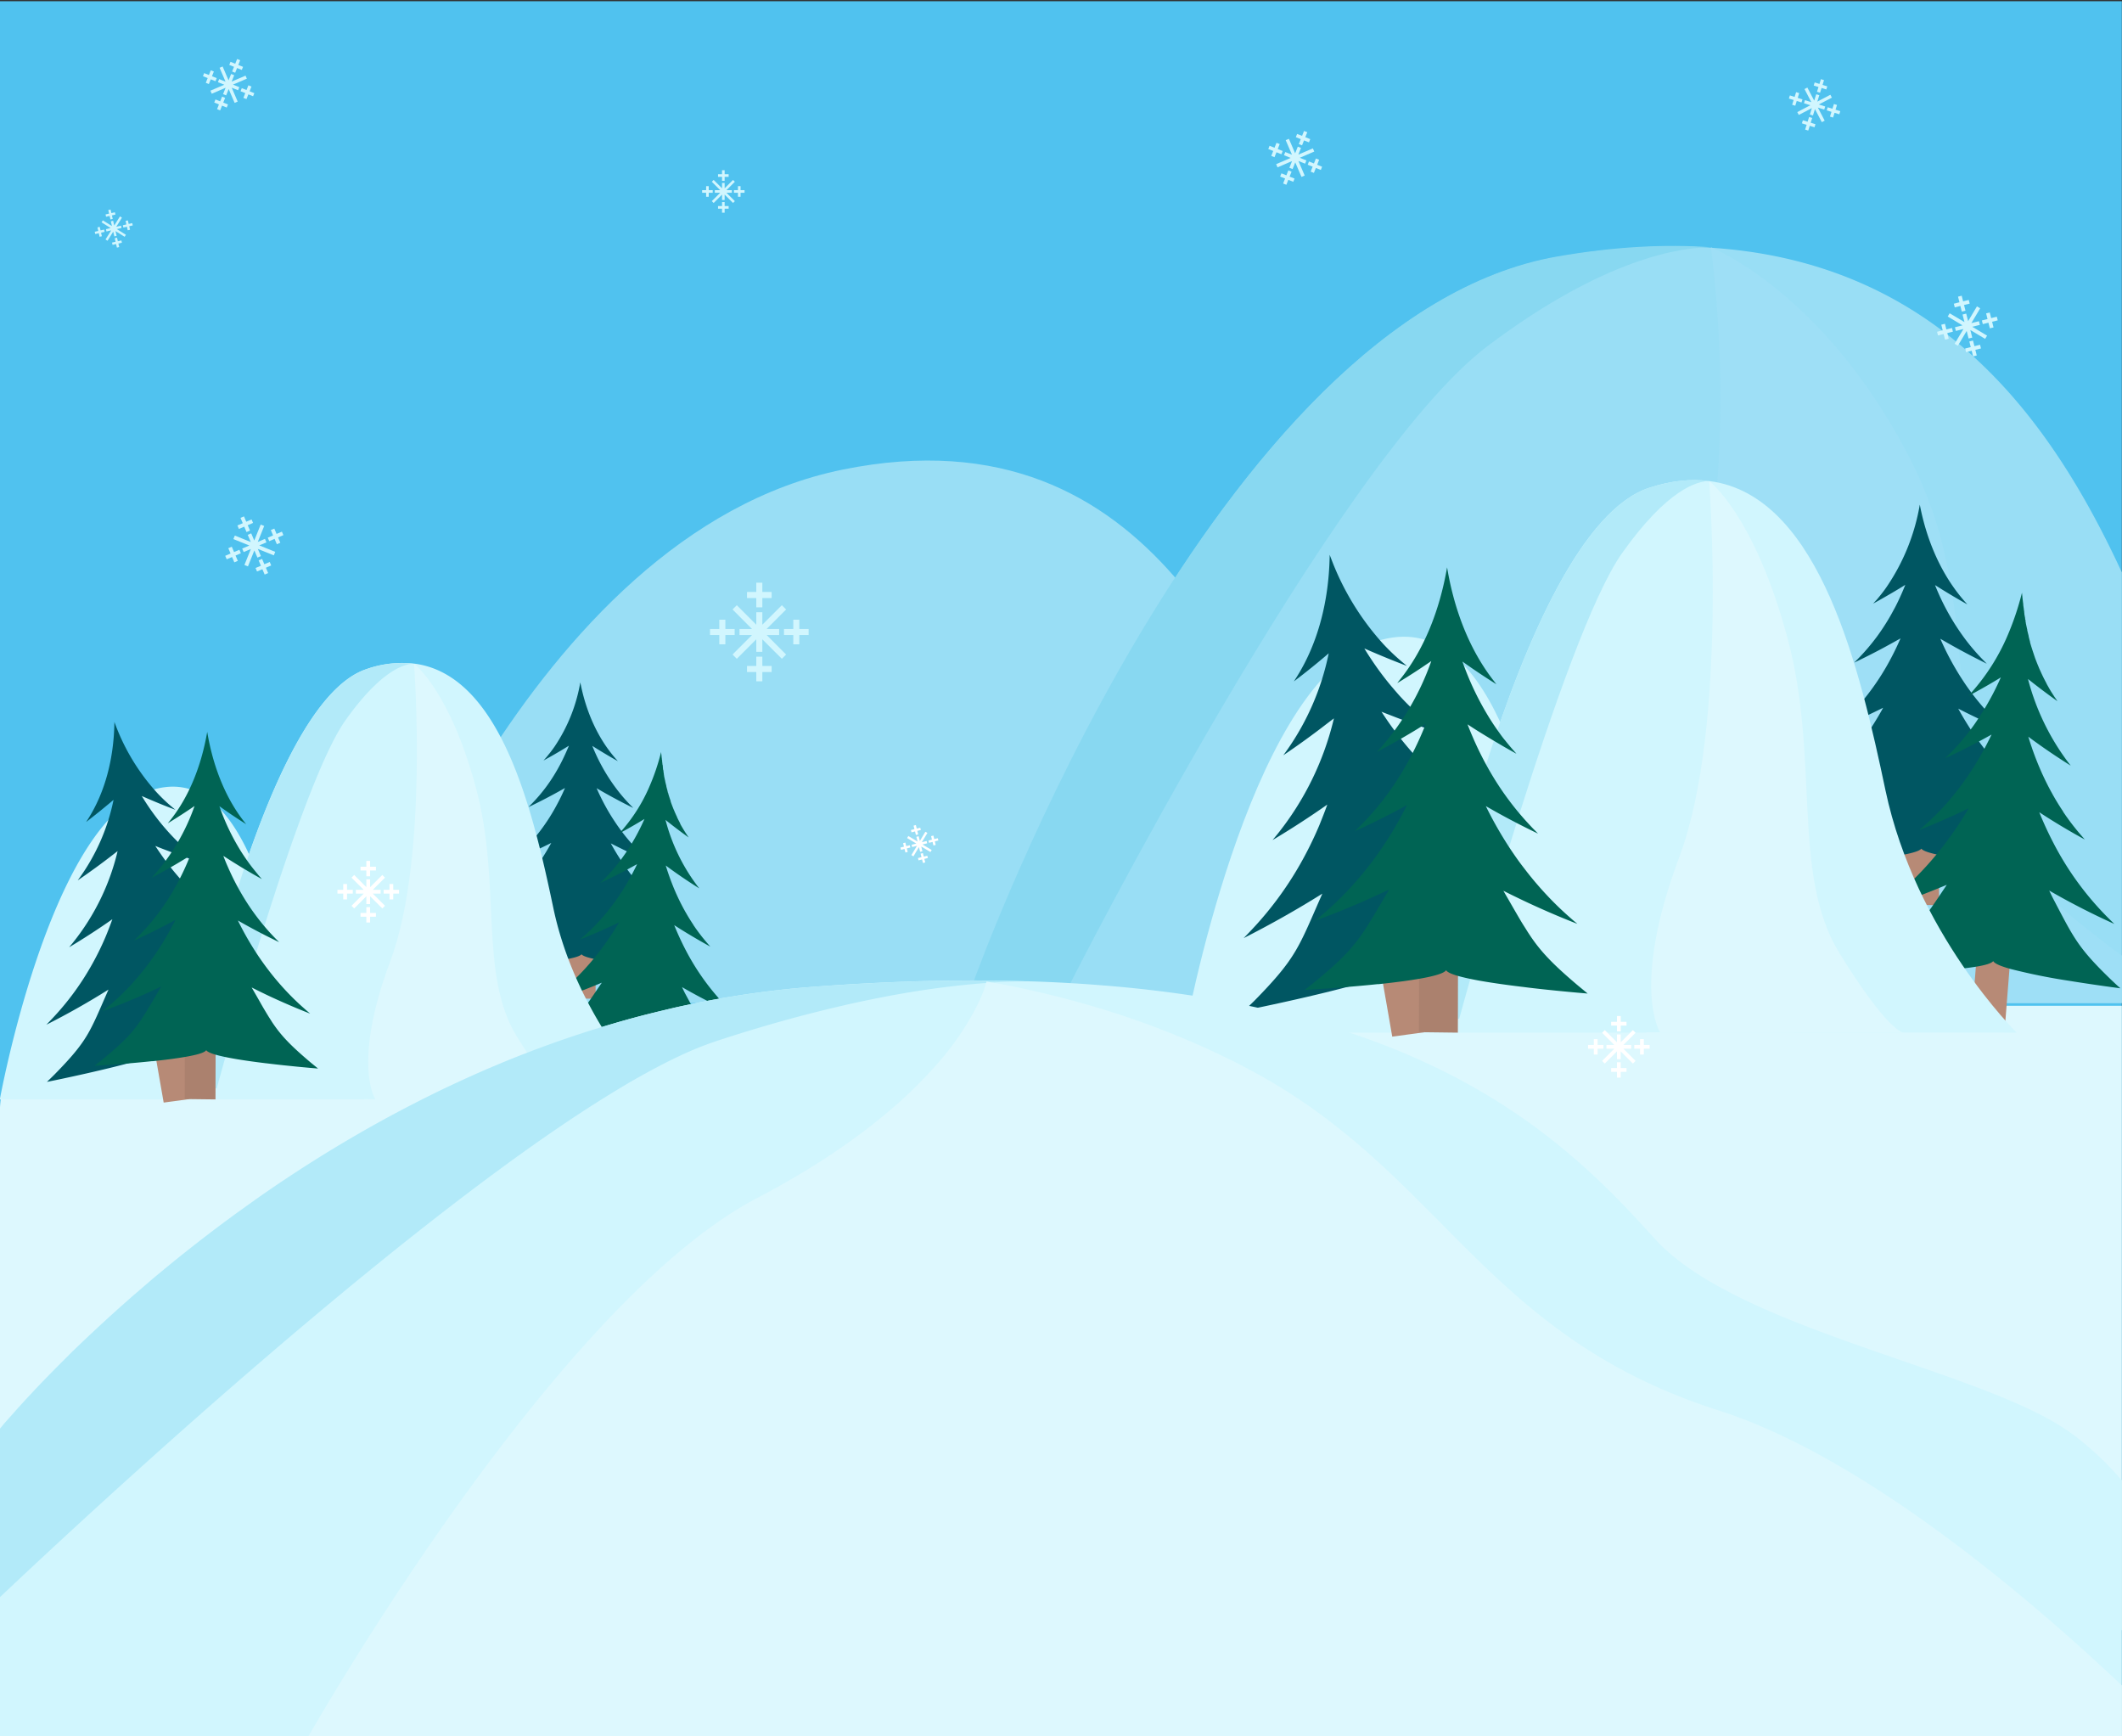 <svg id="Layer_1" data-name="Layer 1" xmlns="http://www.w3.org/2000/svg" viewBox="0 0 792 648"><rect x="0" y="0" width="792" height="648" fill="#333333" stroke="none"/><defs><style>.cls-1{fill:#50c2ef;}.cls-2{fill:#99def5;}.cls-3{fill:#88d8f1;}.cls-4{fill:#9edff6;}.cls-5{fill:#ddf8fe;}.cls-6{fill:#d1f6fe;}.cls-7{fill:#b78a76;}.cls-8{fill:#005662;}.cls-9{fill:#006454;}.cls-10{fill:#b2eaf9;}.cls-11{fill:#ab816e;}.cls-12{fill:#fff;}</style></defs><title>WinterSports-Theme-Background</title><rect class="cls-1" x="-0.06" y="0.46" width="792" height="648"/><path class="cls-2" d="M136.66,374.33s59.49-175.16,178-199.11,151.94,86.85,177.78,131,86.34,68.13,86.34,68.13Z"/><path class="cls-2" d="M791.94,213.6V374.28l-46.86,0-6.68,0H690.57l-89.93,0H578.37l-54.49,0H458.42l-3.82,0H412.85l-43,0h-3.88s-.09-.19-.23-.52h0c-.06-.13-.12-.3-.21-.47-.42-.93-1.05-2.36-1.58-3.56s-.94-2.15-.94-2.2l.4-1.09c.42-1.16,1.14-3.08,2.12-5.66.14-.39.31-.79.46-1.21.79-2.05,1.73-4.46,2.81-7.19,1.59-4,3.47-8.6,5.66-13.8q1-2.36,2.06-4.86c.34-.81.7-1.63,1.06-2.48h0a0,0,0,0,0,0,0c2-4.63,4.19-9.62,6.59-14.89,2.12-4.68,4.38-9.59,6.81-14.68,2-4.19,4.08-8.51,6.26-12.92.39-.79.79-1.58,1.19-2.38,0-.09.09-.18.14-.27,1.58-3.19,3.23-6.42,4.92-9.69.17-.33.34-.66.52-1,6.87-13.26,14.53-27.15,22.92-41.06q5.64-9.33,11.68-18.63c16.05-24.62,34.34-48.56,54.54-68.58,26.38-26.18,56-45.67,88.25-51.24,21-3.65,40-4.65,57.22-3.43h.31c1.67.12,3.27.23,4.89.39C726.15,100.5,766.6,158.85,791.94,213.6Z"/><path class="cls-3" d="M638.58,92.27c-11.08,0-39.58,3.92-83.22,36.76-57.22,43.07-156,238.17-156,238.17l-36.36.14c3-8.36,90.61-249.53,218.4-271.65C602.38,92.05,621.36,91.05,638.58,92.27Z"/><path class="cls-4" d="M791.94,356.62v17.71H591.77l-.16-.14c-2.26-2-26.34-25.88,18.36-89.57a132.48,132.48,0,0,0,12.81-23c10.4-23.63,15.53-51,17.78-76.66.5-5.74.85-11.4,1.09-16.91a451.67,451.67,0,0,0-3.07-75.76s42.72,16.85,74.67,79.59a152,152,0,0,1,13,36.8c.14.64.27,1.29.4,1.94,1.21,5.8,2.13,11.55,2.87,17.22.2,1.6.39,3.21.58,4.8.56,4.93,1,9.8,1.45,14.59,0,.36.06.71.1,1.06s0,.61.08.9c.26,3,.51,5.86.78,8.75.06.69.13,1.37.2,2,.22,2.45.46,4.86.75,7.25,0,.28.05.57.09.85.22,2,.48,4,.76,6,.55,3.93,1.19,7.79,2,11.58.5,2.34,1,4.67,1.68,7a83.68,83.68,0,0,0,11.49,25.57,79.88,79.88,0,0,0,14,15.59c1.24,1.08,2.45,2.12,3.65,3.13C776.77,345.15,785,351.59,791.94,356.62Z"/><path class="cls-5" d="M791.94,375.31v233H-.06V415.5a40.71,40.71,0,0,1,.33-5.21,40.2,40.2,0,0,1,17.15-27.94l.07,0a39.54,39.54,0,0,1,8.14-4.3h0a39.59,39.59,0,0,1,12.15-2.63c.78-.05,1.56-.07,2.35-.07h751.8Z"/><path class="cls-6" d="M-.06,410.29s18.33-101,54.82-114.79,46.79,50.07,54.75,75.52a83.78,83.78,0,0,0,26.59,39.27Z"/><polygon class="cls-7" points="222.32 372.7 211.99 372.62 211.81 332.78 222.15 332.86 222.32 372.7"/><polygon class="cls-8" points="230.66 284.05 230.66 284.04 230.66 284.04 230.66 284.05"/><path class="cls-8" d="M256.69,361.83c-.17,0-3.46-.24-8.09-.64-3.48-.3-7.73-.7-12-1.17l-.43,0c-4.38-.5-8.71-1.07-12.15-1.69l-.38-.08c-.5-.09-1-.18-1.42-.28-2.8-.58-4.74-1.21-5.18-1.86-.43.64-2.36,1.24-5.16,1.78-1.35.26-2.9.51-4.58.74l-1.23.17c-1.59.2-3.27.4-5,.58-1.95.21-3.95.4-5.92.57-2.35.21-4.65.4-6.78.56-1.54.11-3,.22-4.3.3l-.28,0c-3.79.26-6.33.39-6.33.39.9-.63,1.8-1.27,2.69-1.92,3-2.23,5.28-4,7.16-5.7a4,4,0,0,0,.31-.27,42.05,42.05,0,0,0,5.15-5.4c1.82-2.29,3.49-4.85,5.78-8.4.73-1.12,1.51-2.34,2.39-3.68q-2.25,1-4.54,1.93-7.89,3.25-16.17,6l2.06-1.57a86.19,86.19,0,0,0,9.46-8.49,88.12,88.12,0,0,0,8-9.61,1.27,1.27,0,0,0,.13-.19,90.2,90.2,0,0,0,5.87-9.33q-5.82,2.91-11.91,5.5h0l-2.68,1.13,1.42-1.27.46-.42a72.2,72.2,0,0,0,15.11-19.76c1-1.85,1.88-3.74,2.72-5.67-1.56.88-3.14,1.76-4.73,2.61q-4.36,2.35-8.92,4.52l1.08-1.09a60.19,60.19,0,0,0,5.76-6.77,63,63,0,0,0,3.78-5.82c.41-.71.81-1.44,1.2-2.17s.89-1.72,1.3-2.59q1.05-2.2,2-4.48c-1.24.77-2.49,1.52-3.75,2.27-1.05.62-2.1,1.23-3.17,1.83l-2.57,1.43.76-.86c.35-.4.7-.8,1-1.21.85-1,1.65-2.08,2.41-3.18a61.29,61.29,0,0,0,9.57-23.94c2.09,10.9,6.51,20.88,13.25,28.55l.06.06.71.81-1-.56q-4.36-2.48-8.54-5.13a69.31,69.31,0,0,0,9,16,61.18,61.18,0,0,0,5.2,6.05l1.09,1.11q-4.42-2.17-8.68-4.52c-1.69-.93-3.37-1.88-5-2.85.51,1.19,1.05,2.35,1.63,3.51.3.63.62,1.24.94,1.86.69,1.31,1.41,2.61,2.17,3.88s1.64,2.64,2.51,3.92a73,73,0,0,0,11.26,13l1.43,1.29q-7.51-3.21-14.65-6.87a91.55,91.55,0,0,0,23.71,28l1.44,1.12.64.49-.53-.19q-10.43-3.65-20.25-8.1c8.06,12.32,8.85,14.6,21,23.79C254.88,360.52,255.78,361.18,256.69,361.83Z"/><polygon class="cls-7" points="245.18 364.58 244.87 368.52 244.87 368.59 244.13 377.98 243.56 385.23 243.42 387.07 243.07 391.44 242.61 397.33 241.83 407.29 231.91 406.71 232.59 398.18 233.16 390.87 233.24 389.86 233.89 381.6 234.01 380 234.5 373.89 234.92 368.42 234.95 368.14 235.07 366.63 235.08 366.45 235.09 366.33 235.27 364.01 245.18 364.58"/><path class="cls-9" d="M273.35,395c.8.74,1.61,1.49,2.43,2.23,0,0-7-.89-14.89-2.17-6.2-1-13-2.27-17.53-3.54l-.29-.08c-2.64-.76-4.44-1.52-4.8-2.24-.47.67-2.38,1.22-5.11,1.67-2,.33-4.39.6-7,.83h-.06c-4.5.39-9.59.66-14.07.83l-6.15.2-1.19,0c-2.95.07-4.84.09-4.84.09l2.15-1.51.6-.43,1.08-.8c2.69-2,4.81-3.67,6.59-5.22a48.21,48.21,0,0,0,8.07-9c.54-.75,1.09-1.55,1.68-2.4l1.45-2.11.74-1.1,2.41-3.53c-1.27.54-2.56,1.07-3.86,1.59-1.6.65-3.22,1.27-4.85,1.88h0c-1.38.52-2.78,1-4.18,1.52s-2.77,1-4.16,1.42q-1.6.54-3.24,1.05l-.27.08.06,0c.69-.51,1.37-1,2-1.55l1.1-.84c.68-.54,1.36-1.08,2-1.64,1.08-.9,2.15-1.83,3.19-2.79.65-.58,1.28-1.18,1.91-1.79h0q2.18-2.1,4.2-4.33c.44-.48.88-1,1.31-1.47h0c1.38-1.58,2.72-3.21,4-4.88,1.44-1.88,2.81-3.81,4.13-5.79l.79-1.21q1.2-1.86,2.31-3.76c-1.34.65-2.69,1.29-4.06,1.92q-5.17,2.39-10.53,4.5c.5-.42,1-.86,1.48-1.29a74.54,74.54,0,0,0,6.3-6.27c.83-.93,1.64-1.89,2.43-2.86q1.51-1.87,2.93-3.84a90.23,90.23,0,0,0,5.24-8.22c.51-.91,1-1.82,1.48-2.75s1-1.94,1.46-2.92c-1.08.6-2.17,1.2-3.27,1.79-.66.36-1.33.71-2,1.06q-4.17,2.18-8.46,4.17l1.13-1.12a64.12,64.12,0,0,0,5.26-5.87c.14-.17.28-.35.41-.53.43-.55.85-1.1,1.26-1.67.55-.75,1.08-1.51,1.61-2.28a80.56,80.56,0,0,0,6.81-12.4q-3.62,2.21-7.37,4.28h0L231,311.12l.81-.89.59-.66c.06-.07.13-.14.19-.22a61.88,61.88,0,0,0,9.7-15.59,81.79,81.79,0,0,0,4.47-13.16.65.65,0,0,0,0-.13v.16c0,.38.07.77.11,1.16l.06.56c0,.22.05.45.08.67s0,.42.08.63,0,.27.05.4l0,.24.09.65c0,.16,0,.32.07.48s.07.45.1.68l0,.09s0,.09,0,.14,0,.19.05.28a1.25,1.25,0,0,0,0,.19c0,.16,0,.32.08.48s.09.55.14.82l0,.14.06.34.06.32,0,.19c0,.12.05.25.07.37l0,.12.12.61c.05.2.09.39.13.59l.09.39.09.39,0,.12c0,.13.07.26.1.39s.07.31.11.46l.21.84a.83.83,0,0,0,0,.15c.06.26.13.51.2.76l.21.75c0,.05,0,.1,0,.15l.12.4c0,.1,0,.19.08.28s.1.35.16.53.08.27.13.41l.08.26c0,.06,0,.12.05.17.1.29.19.59.29.88s.15.42.22.64c0,.07,0,.14.07.21l0,.05,0,.15.11.3,0,0,.09.25c.07.2.14.4.22.59,0,0,0,0,0,0,.06.19.13.36.2.54.18.46.36.92.55,1.37l.17.38.12.3a1,1,0,0,1,.07.15l.18.42a2,2,0,0,1,.1.21l.18.41.2.42.2.42h0l0,.1.43.87.07.13.36.69.15.3a0,0,0,0,1,0,0v0l.15.27,0,.06,0,0a.41.41,0,0,0,0,.09l.15.27.18.33c.41.72.83,1.42,1.26,2.11l.09.14c.1.16.19.31.29.45s.35.54.53.8l.66,1q-4.44-3.17-8.64-6.55a70,70,0,0,0,11.65,24.31c.31.42.63.83.95,1.24q-6.48-4.05-12.51-8.53l.27.88c.06.2.13.39.19.58s.16.52.25.78.15.43.22.65.07.21.11.32.12.36.19.54l.18.52.29.8.21.57c.06.15.11.3.17.44.22.57.44,1.14.67,1.7.09.23.18.46.28.69s.15.37.23.55l.23.54.21.48c.1.23.2.46.31.69s.19.42.28.62.17.37.26.55l.06.14.07.14.09.2c.08.15.15.3.22.45s.24.48.35.72l.26.52.72,1.39c.16.3.32.6.49.9l.38.69.21.36c.09.16.17.32.27.47s.24.43.37.64l.09.16.06.1.15.25.28.46a2.39,2.39,0,0,0,.13.21,1,1,0,0,0,.11.17l.16.27c.07.1.13.2.19.3l.47.73c.13.21.27.42.41.63l.05.07.15.22a.43.43,0,0,0,0,.07c.05.07.1.14.14.21l.15.21.09.13v0l.39.57v0l.43.6.22.31.36.48c.1.15.21.29.32.44s.22.3.34.44l.22.3.47.61.19.23.08.11.06.07,0,0,.07.09.08.09.1.12a1.84,1.84,0,0,0,.17.22l.45.55.27.31c.15.19.31.37.47.56l1.26,1.45q-6.93-3.8-13.46-8,1.86,4.6,4.13,9l.12.23a89.17,89.17,0,0,0,16,21.91l1.85,1.82q-9.94-4.5-19.21-9.85l.15.29.87,1.8C262,382.38,263.09,385.13,273.35,395Z"/><polygon class="cls-7" points="73.49 409.78 61.09 411.47 59.48 402.28 58.02 393.89 58 393.79 57.62 391.61 52.98 365 52.85 364.23 52.78 363.82 53.51 363.72 59.23 362.94 65.18 362.12 68.58 381.65 70.31 391.54 70.4 392.09 72.11 401.9 73.49 409.78"/><path class="cls-8" d="M112.45,390.79s-2.14.16-5.53.37c-2.67.17-6.1.37-9.87.56-6.15.3-13.17.57-19.19.56-2.76,0-5.3,0-7.46-.19-.72,0-1.4-.09-2-.15-2.38-.24-4-.62-4.54-1.17-.39.84-2.58,1.89-5.83,3l-.54.2h0c-1.4.47-3,1-4.65,1.45-12.33,3.6-31,7.46-34.68,8.2l-.64.13.41-.4c.82-.78,1.62-1.57,2.42-2.37,12.63-12.87,13.09-15.71,20.14-31.68q-11.11,7-23.19,13.11c.72-.74,1.44-1.49,2.15-2.24a100.79,100.79,0,0,0,14.44-19.46,102.65,102.65,0,0,0,5.75-11.67h0q1.23-3,2.3-6-7.77,5.46-16.14,10.47l1.45-1.76a86.5,86.5,0,0,0,16.52-33.59c0-.18.09-.36.13-.55l-2,1.55h0Q35.65,324,29,328.55c.36-.49.72-1,1.07-1.49a75.69,75.69,0,0,0,12.31-28.57q-5,4.25-10.24,8.28l.75-1.16c6.36-10.06,9.53-22.43,9.8-35.56,0-.2,0-.41,0-.62.15.38.29.75.43,1.12a78.65,78.65,0,0,0,15.4,25.2,62.41,62.41,0,0,0,5.85,5.55l1.11.91q-4.42-1.66-8.72-3.49c-1.3-.54-2.58-1.1-3.86-1.66.8,1.31,1.62,2.6,2.48,3.87a88.07,88.07,0,0,0,5.44,7.23c.78.93,1.59,1.85,2.4,2.74A79.48,79.48,0,0,0,74.34,321l1.54,1.13c-5.25-1.67-10.39-3.5-15.43-5.45-.84-.32-1.67-.65-2.49-1,.55.86,1.12,1.7,1.7,2.54A97,97,0,0,0,77.75,338.1c.54.44,1.09.89,1.65,1.33q2.92,2.31,6.06,4.37l2,1.3q-5.3-1.39-10.46-3c-.87-.26-1.73-.52-2.59-.8q-3-.91-5.91-1.91c1.68,2.13,3.42,4.2,5.24,6.21l1,1.15q3.64,3.93,7.66,7.55c1.25,1.12,2.52,2.22,3.83,3.29a110.2,110.2,0,0,0,8.92,6.63q3.6,2.42,7.41,4.56l2.82,1.56q-5-1-10-2.07-7-1.59-13.94-3.48l-2.69-.75,1.84,2c5.36,5.92,8.52,9.54,12.4,12.78,1,.86,2.1,1.69,3.28,2.53q.87.61,1.83,1.26c2.42,1.6,5.29,3.3,9,5.32l1.45.79h0l.22.11Z"/><path class="cls-6" d="M245.18,410.29l-174.63-.14s-.91-3.81-.91-3.89c.93-4.82,27.9-143.85,67.26-156.6a39.7,39.7,0,0,1,17.62-2h.09c.52.06,1,.12,1.51.22,31.25,5.56,42.91,55.34,50.41,91C215.39,381,245.18,410.29,245.18,410.29Z"/><path class="cls-10" d="M154.52,247.69c-3.41,0-12.19,2.25-25.63,21.19-17.62,24.83-48,137.3-48,137.3l-11.2.08c.93-4.82,27.9-143.85,67.26-156.6A39.7,39.7,0,0,1,154.52,247.69Z"/><polygon class="cls-11" points="80.43 410.29 68.95 410.15 68.97 401.5 68.98 395.89 68.99 394.44 69.01 383.78 69.03 374.77 69.05 368.59 69.05 367.33 69.06 365.32 69.06 363.5 71.2 363.52 72.97 363.55 80.54 363.64 80.5 379.89 80.5 382.32 80.48 388.02 80.48 390.18 80.48 390.64 80.47 393.58 80.47 396.37 80.45 401.54 80.43 410.29"/><path class="cls-9" d="M118.71,398.77l-2.95-.25-4.73-.44-5-.51c-2.13-.23-4.41-.49-6.71-.77h-.06c-4.06-.49-8.21-1.06-11.81-1.69h0l-.88-.16c-2.39-.43-4.49-.89-6.13-1.36-1.87-.54-3.13-1.11-3.47-1.69-.58,1-3.71,1.81-8,2.55h0c-1.39.24-2.9.46-4.49.68l-1.17.16c-2,.26-4.13.5-6.26.73l-.34,0h0l-2.16.22h0c-9.89,1-19.29,1.49-19.29,1.49,1-.74,1.91-1.49,2.86-2.24C50.9,385,51.73,382.37,60.2,368.13q-7.89,3.8-16.18,7.07c-1.88.74-3.79,1.47-5.71,2.17.74-.61,1.47-1.22,2.19-1.84A95.6,95.6,0,0,0,48,368.47h0a101.82,101.82,0,0,0,13.28-17.55l.54-.9c.65-1.1,1.28-2.22,1.89-3.34s1.21-2.26,1.78-3.4l-3.1,1.66q-5.21,2.76-10.62,5.26l-1.13.52a0,0,0,0,1,0,0L50,351l1.5-1.48a79.05,79.05,0,0,0,7.89-9.12c.31-.41.61-.83.91-1.26s.8-1.12,1.18-1.7c.59-.87,1.17-1.75,1.72-2.65A94.62,94.62,0,0,0,71,319.28q-6.57,4.14-13.55,7.84l-.88.47.67-.74.48-.53a77.37,77.37,0,0,0,14.89-25.53q-4.89,3.36-10,6.46l.82-1c7.08-8.83,11.72-20.4,13.91-33.13h0v0c2.06,12.32,6.39,23.63,13,32.49l.12.16c.21.27.41.54.62.8l.8,1q-5.13-3.21-10-6.7a84.52,84.52,0,0,0,8.1,16.91q1.4,2.2,2.91,4.28c.56.76,1.12,1.51,1.71,2.24s1.35,1.66,2,2.46l1.14,1.3c-1.37-.76-2.73-1.52-4.08-2.31s-2.61-1.52-3.9-2.31c-1-.63-2.09-1.28-3.13-1.94s-2.19-1.39-3.28-2.1c.5,1.29,1,2.58,1.58,3.85.27.63.55,1.27.85,1.9,1.09,2.4,2.28,4.75,3.56,7A86.14,86.14,0,0,0,99.81,347l.47.53h0c.78.87,1.59,1.73,2.4,2.56l1.19,1.2.31.31-.44-.21q-7.68-3.69-14.95-7.87a114.12,114.12,0,0,0,7.63,13.25q1.24,1.84,2.57,3.65c.4.55.8,1.08,1.21,1.61,1.36,1.79,2.79,3.53,4.26,5.21q1.68,1.92,3.45,3.75,2.72,2.81,5.67,5.39l.6.54.44.38h0l.76.65.37.32-.44-.17-1.29-.51h0q-3.54-1.41-7-2.92c-1.44-.62-2.88-1.27-4.31-1.92q-2.48-1.12-4.9-2.31c-1.3-.63-2.6-1.27-3.89-1.93l1.65,2.85c.73,1.27,1.4,2.44,2,3.52.32.55.62,1.08.92,1.58.54.92,1.06,1.78,1.56,2.6s1,1.55,1.43,2.27c.94,1.42,1.88,2.72,2.92,4,.88,1.09,1.82,2.16,2.91,3.28.62.65,1.29,1.32,2,2,1.78,1.71,3.9,3.59,6.52,5.81l.62.51Z"/><path class="cls-5" d="M154.52,247.69s13.16,9.7,23,45.88,1,70,15.44,93.33,18.85,23.39,18.85,23.39H140.1s-8.81-13.27,5.61-51.71S154.52,247.69,154.52,247.69Z"/><path class="cls-6" d="M442.23,385.37s23.2-127.83,69.39-145.31,59.23,63.38,69.31,95.59,33.66,49.72,33.66,49.72Z"/><polygon class="cls-7" points="723.74 337.79 710.65 337.68 710.43 287.24 723.52 287.35 723.74 337.79"/><path class="cls-8" d="M734.3,225.55h0Z"/><path class="cls-8" d="M767.24,324c-.21,0-4.38-.3-10.23-.81-4.41-.38-9.79-.89-15.14-1.48l-.55-.07c-5.54-.62-11-1.35-15.39-2.14l-.47-.09-1.8-.35c-3.55-.74-6-1.54-6.56-2.36-.54.81-3,1.56-6.53,2.25-1.71.33-3.67.64-5.8.94l-1.56.21c-2,.26-4.13.5-6.3.74-2.47.26-5,.5-7.49.72-3,.27-5.89.5-8.59.7-2,.15-3.78.28-5.44.39l-.36,0c-4.8.32-8,.49-8,.49,1.14-.8,2.28-1.62,3.41-2.43,3.78-2.82,6.68-5.12,9.07-7.22l.38-.34a52.85,52.85,0,0,0,6.53-6.84c2.3-2.89,4.41-6.14,7.31-10.63.92-1.41,1.92-3,3-4.65q-2.85,1.25-5.75,2.44-10,4.11-20.47,7.61c.88-.66,1.75-1.32,2.61-2a108.67,108.67,0,0,0,12-10.74,110.87,110.87,0,0,0,10.14-12.17l.16-.23a115.84,115.84,0,0,0,7.43-11.81q-7.36,3.66-15.07,7h0c-1.12.48-2.26,1-3.4,1.42.61-.53,1.21-1.06,1.8-1.6l.58-.53a91.3,91.3,0,0,0,19.14-25c1.24-2.34,2.38-4.74,3.44-7.18-2,1.12-4,2.23-6,3.31q-5.54,3-11.29,5.72l1.37-1.37a77.45,77.45,0,0,0,7.29-8.57,82.2,82.2,0,0,0,4.78-7.37c.53-.91,1-1.83,1.52-2.76s1.13-2.17,1.65-3.28q1.32-2.78,2.46-5.67c-1.56,1-3.14,1.93-4.74,2.88q-2,1.17-4,2.31c-1.08.62-2.16,1.22-3.26,1.82.33-.36.65-.73,1-1.09s.88-1,1.3-1.53c1.07-1.29,2.09-2.64,3-4a77.55,77.55,0,0,0,12.11-30.31c2.65,13.81,8.24,26.43,16.78,36.14l.08.09.89,1-1.25-.71q-5.53-3.14-10.81-6.5a87.65,87.65,0,0,0,11.35,20.29,76.31,76.31,0,0,0,6.59,7.65l1.38,1.4q-5.59-2.75-11-5.71c-2.14-1.18-4.27-2.38-6.36-3.61q1,2.25,2.06,4.44c.39.79.79,1.57,1.2,2.35q1.31,2.5,2.75,4.92t3.17,5a92.57,92.57,0,0,0,14.26,16.44l1.81,1.63q-9.53-4.07-18.55-8.69a116,116,0,0,0,30,35.45l1.81,1.41.82.63-.67-.24q-13.2-4.62-25.64-10.26c10.21,15.6,11.2,18.48,26.58,30.12C765,322.37,766.1,323.2,767.24,324Z"/><polygon class="cls-7" points="752.68 327.5 752.29 332.49 752.28 332.58 751.35 344.46 750.62 353.64 750.44 355.98 750.01 361.5 749.42 368.96 748.43 381.56 735.88 380.84 736.73 370.04 737.46 360.78 737.56 359.51 738.38 349.05 738.54 347.03 739.15 339.29 739.69 332.37 739.72 332.01 739.87 330.1 739.89 329.87 739.9 329.72 740.13 326.78 752.68 327.5"/><path class="cls-9" d="M788.33,366c1,.94,2,1.89,3.08,2.82,0,0-8.81-1.12-18.84-2.75a225.07,225.07,0,0,1-22.19-4.47l-.37-.11c-3.34-.95-5.63-1.92-6.08-2.83-.6.85-3,1.55-6.47,2.11-2.51.41-5.56.76-8.86,1.05h-.08c-5.69.49-12.13.82-17.81,1-2.85.11-5.5.19-7.78.25l-1.51,0c-3.74.09-6.13.12-6.13.12l2.72-1.91.76-.54c.47-.35.93-.68,1.37-1,3.41-2.53,6.09-4.64,8.34-6.6a61.69,61.69,0,0,0,10.22-11.4c.68-.95,1.38-2,2.13-3l1.83-2.67.94-1.39,3-4.47q-2.42,1-4.88,2-3.06,1.23-6.15,2.39h0q-2.64,1-5.31,1.93c-1.74.61-3.5,1.22-5.26,1.8-1.36.45-2.72.89-4.1,1.32l-.34.11.07-.05c.88-.65,1.74-1.31,2.61-2l1.38-1.07c.87-.68,1.72-1.37,2.57-2.07,1.37-1.15,2.72-2.32,4-3.53.82-.74,1.63-1.5,2.42-2.27h0c1.83-1.76,3.6-3.59,5.31-5.47.56-.61,1.11-1.23,1.66-1.86h0c1.74-2,3.43-4.07,5.05-6.18q2.74-3.57,5.23-7.33c.34-.51.67-1,1-1.54q1.51-2.34,2.93-4.75-2.55,1.23-5.13,2.43-6.56,3-13.34,5.7c.63-.54,1.25-1.09,1.87-1.64a93.41,93.41,0,0,0,8-7.94c1.05-1.18,2.08-2.38,3.08-3.62q1.92-2.36,3.7-4.85a109.48,109.48,0,0,0,6.63-10.42c.65-1.14,1.27-2.3,1.88-3.48s1.25-2.45,1.84-3.69c-1.36.76-2.74,1.52-4.13,2.26l-2.54,1.34q-5.26,2.76-10.7,5.28l1.43-1.41a82.67,82.67,0,0,0,6.65-7.43l.53-.67c.54-.7,1.07-1.4,1.59-2.12.69-.94,1.37-1.91,2-2.89a101.15,101.15,0,0,0,8.63-15.7c-3,1.88-6.16,3.68-9.33,5.43h0c-.93.52-1.87,1-2.81,1.53l1-1.13.74-.83.24-.28A78.3,78.3,0,0,0,749,237.85a105.63,105.63,0,0,0,5.67-16.66.94.94,0,0,1,0-.16c0,.06,0,.13,0,.2l.15,1.47c0,.23.05.47.07.71s.07.56.1.85.06.53.1.79l.06.51c0,.1,0,.2,0,.3l.12.83.09.6c0,.29.08.58.13.86v.11l0,.19.06.35a2,2,0,0,0,0,.24c0,.2.07.41.1.61s.12.69.19,1l0,.17c0,.14,0,.29.08.44s.05.27.08.41l0,.23c0,.16.07.31.1.47l0,.15c.05.26.1.51.16.77s.1.5.16.75.07.33.11.49.07.33.11.49l0,.16c0,.17.07.33.11.5s.09.39.14.58l.27,1.06a1.8,1.8,0,0,0,0,.19c.08.32.17.64.25,1l.27,1c0,.07,0,.13,0,.19l.15.51c0,.12.07.23.1.35s.14.45.2.67.11.35.17.52l.1.33.07.22.36,1.1.28.82c0,.09.06.18.1.27a.43.43,0,0,0,0,.05,1.59,1.59,0,0,1,.07.2c0,.12.09.25.14.37s0,0,0,.05.08.22.11.33.19.5.28.74c0,0,0,0,0,0,.09.23.17.46.26.68.23.59.46,1.16.7,1.73l.21.49c0,.13.1.25.16.38s0,.13.08.19l.24.53c0,.09.07.17.12.26s.15.35.23.52l.25.54c.08.18.17.35.25.53h0v0l.06.13.54,1.1.09.16.45.88c.06.13.13.25.2.37v0l.19.35,0,.07,0,0,.06.12c.07.11.13.23.19.34l.24.42c.51.9,1,1.79,1.58,2.66a1.27,1.27,0,0,0,.13.19c.11.19.24.38.36.57.22.34.44.68.67,1l.84,1.24q-5.62-4-11-8.29a89,89,0,0,0,14.75,30.77c.4.53.8,1.05,1.21,1.57q-8.21-5.13-15.84-10.8c.12.37.23.75.35,1.12s.15.49.23.73.21.66.32,1,.18.54.28.81.09.28.14.41.15.46.23.69l.24.66.36,1,.27.72.21.56c.28.72.56,1.44.85,2.15q.17.44.36.87c.09.23.19.47.29.69l.29.69.27.62c.13.28.25.57.38.86s.24.53.37.79.21.47.32.7c0,.06.05.12.08.17s.06.13.09.18a1.92,1.92,0,0,0,.12.25l.27.58.45.91.33.65c.29.59.6,1.18.91,1.76.2.38.4.76.62,1.14s.31.58.48.87l.25.46.35.6c.15.27.31.54.47.81l.12.2.07.12.19.32.35.58.17.27.13.22c.07.11.14.23.22.34l.24.38c.19.31.39.62.59.92s.34.53.52.79a.33.33,0,0,0,.06.1c.06.09.12.19.19.28a.35.35,0,0,0,0,.08l.18.27.18.27.12.16,0,0,.49.72s0,0,0,0c.18.25.36.51.55.76l.28.39c.14.21.29.41.45.62l.4.55c.14.19.28.38.43.56l.28.37.6.77.24.3.1.13.08.1.05.06a.76.76,0,0,0,.08.11l.1.12.13.15c.07.1.15.19.22.28l.57.69.33.4.6.7c.53.61,1.06,1.23,1.6,1.84q-8.79-4.8-17-10.18,2.36,5.84,5.23,11.36l.15.29a112.58,112.58,0,0,0,20.3,27.74c.77.77,1.55,1.53,2.34,2.3q-12.6-5.7-24.32-12.47l.18.37,1.11,2.27C774,350,775.34,353.52,788.33,366Z"/><polygon class="cls-7" points="535.33 384.72 519.63 386.86 517.61 375.23 515.75 364.6 515.73 364.48 515.25 361.71 509.38 328.03 509.21 327.06 509.12 326.54 510.04 326.42 517.29 325.42 524.81 324.39 529.13 349.11 531.3 361.63 531.43 362.33 533.59 374.74 535.33 384.72"/><path class="cls-8" d="M584.66,360.68s-2.72.2-7,.47c-3.37.22-7.72.47-12.5.71-7.77.38-16.67.72-24.28.71-3.5,0-6.72-.07-9.44-.24-.92-.05-1.78-.12-2.58-.2-3-.3-5.09-.77-5.75-1.48-.48,1.07-3.26,2.4-7.37,3.83l-.69.25h0c-1.76.59-3.74,1.21-5.88,1.83-15.61,4.55-39.25,9.44-43.9,10.38l-.81.17.51-.51c1-1,2.06-2,3.08-3,16-16.29,16.56-19.89,25.49-40.1q-14.07,8.83-29.36,16.59c.91-.94,1.82-1.88,2.72-2.83a127.48,127.48,0,0,0,18.29-24.64,135.76,135.76,0,0,0,7.28-14.77h0c1-2.5,2-5,2.92-7.59q-9.86,6.92-20.43,13.25l1.83-2.23a109.35,109.35,0,0,0,20.91-42.52c.06-.22.11-.45.17-.68L495.34,270h0q-7.9,6.14-16.37,11.86c.46-.62.91-1.25,1.36-1.88a96.09,96.09,0,0,0,15.59-36.17q-6.27,5.39-13,10.48l.94-1.47c8.05-12.73,12.06-28.39,12.41-45,0-.26,0-.52,0-.79.18.48.36.95.55,1.42a99.39,99.39,0,0,0,19.49,31.91,78.94,78.94,0,0,0,7.41,7l1.39,1.16q-5.58-2.12-11-4.42c-1.64-.68-3.27-1.39-4.89-2.11,1,1.67,2.06,3.3,3.15,4.91a110.38,110.38,0,0,0,6.88,9.15c1,1.18,2,2.34,3,3.47a99.77,99.77,0,0,0,14.1,12.79l1.94,1.43q-10-3.16-19.53-6.9-1.58-.6-3.15-1.23c.7,1.08,1.42,2.15,2.15,3.22A123.5,123.5,0,0,0,540.72,294c.69.56,1.39,1.13,2.09,1.68q3.72,2.93,7.67,5.54l2.51,1.64q-6.69-1.75-13.23-3.74c-1.11-.33-2.2-.67-3.29-1q-3.76-1.17-7.47-2.43,3.16,4.05,6.62,7.87l1.32,1.45q4.6,5,9.7,9.56,2.37,2.13,4.84,4.17,5.41,4.46,11.3,8.39,4.56,3.06,9.38,5.77l3.56,2q-6.35-1.22-12.59-2.63-8.93-2-17.64-4.4c-1.14-.31-2.28-.64-3.41-1l2.33,2.57c6.78,7.49,10.79,12.07,15.7,16.17,1.3,1.09,2.66,2.14,4.15,3.2.74.53,1.51,1.06,2.32,1.6,3.06,2,6.69,4.18,11.35,6.74l1.83,1h0l.27.15Q582.34,359.49,584.66,360.68Z"/><path class="cls-6" d="M752.68,385.37l-221.07-.18s-1.15-4.82-1.15-4.92c1.18-6.1,35.32-182.11,85.14-198.25,8.19-2.66,15.6-3.39,22.31-2.49H638c.65.08,1.28.16,1.9.28,39.57,7,54.33,70.06,63.82,115.13C715,348.29,752.68,385.37,752.68,385.37Z"/><path class="cls-10" d="M637.91,179.53c-4.32,0-15.43,2.86-32.45,26.82-22.3,31.43-60.83,173.82-60.83,173.82l-14.17.1c1.18-6.1,35.32-182.11,85.14-198.25C623.79,179.36,631.2,178.63,637.91,179.53Z"/><polygon class="cls-11" points="544.12 385.37 529.59 385.19 529.61 374.24 529.63 367.14 529.63 365.31 529.66 351.81 529.69 340.4 529.71 332.58 529.71 330.99 529.72 328.44 529.73 326.13 532.43 326.17 534.67 326.19 544.26 326.31 544.21 346.88 544.21 349.95 544.19 357.18 544.18 359.91 544.18 360.49 544.17 364.21 544.16 367.74 544.15 374.29 544.12 385.37"/><path class="cls-9" d="M592.57,370.78l-3.73-.32c-1.6-.14-3.64-.33-6-.56-1.92-.18-4-.4-6.28-.64-2.71-.29-5.59-.61-8.5-1H568c-5.15-.62-10.4-1.35-15-2.14h0l-1.12-.2c-3-.55-5.69-1.13-7.76-1.73-2.37-.68-4-1.4-4.39-2.13-.74,1.21-4.7,2.29-10.15,3.23h0c-1.75.3-3.67.59-5.67.87l-1.49.19c-2.55.34-5.23.64-7.92.93l-.44,0h0l-2.74.28h0c-12.52,1.22-24.42,1.89-24.42,1.89q1.83-1.41,3.61-2.84c16.19-13.29,17.23-16.64,28-34.68q-10,4.81-20.48,8.95-3.58,1.41-7.22,2.75l2.76-2.32a119,119,0,0,0,9.43-8.95h0a129.73,129.73,0,0,0,16.81-22.22l.68-1.14q1.23-2.1,2.39-4.23c.77-1.42,1.53-2.86,2.25-4.31-1.3.71-2.6,1.42-3.92,2.11q-6.6,3.5-13.44,6.66l-1.44.66h0l-.73.34,1.91-1.88a99.33,99.33,0,0,0,10-11.54c.39-.52.77-1.06,1.15-1.59.51-.71,1-1.43,1.5-2.15.74-1.11,1.47-2.22,2.17-3.36a119.92,119.92,0,0,0,9.84-19.62q-8.32,5.25-17.15,9.94l-1.12.59.85-.94.6-.67a98.11,98.11,0,0,0,18.86-32.32Q528,251,521.49,254.93l1-1.28c9-11.17,14.84-25.83,17.61-41.93v0c2.59,15.59,8.09,29.91,16.48,41.13l.15.2c.26.34.51.68.77,1l1,1.3q-6.5-4.06-12.67-8.47a107.74,107.74,0,0,0,10.26,21.4q1.76,2.79,3.68,5.42,1,1.44,2.16,2.82c.85,1.07,1.72,2.11,2.61,3.13.47.55,1,1.1,1.44,1.64q-2.61-1.44-5.17-2.92c-1.66-1-3.3-1.93-4.93-2.93-1.33-.8-2.66-1.62-4-2.45s-2.78-1.77-4.15-2.67c.63,1.65,1.3,3.27,2,4.88.34.8.7,1.61,1.07,2.41q2.08,4.56,4.51,8.89a108.66,108.66,0,0,0,13.24,18.76l.6.68h0q1.49,1.65,3,3.24c.5.5,1,1,1.5,1.51.13.14.27.27.4.4l-.56-.26q-9.72-4.68-18.93-10a143.1,143.1,0,0,0,9.66,16.77c1.06,1.57,2.14,3.11,3.26,4.63q.75,1,1.53,2,2.58,3.39,5.39,6.59c1.41,1.62,2.87,3.2,4.36,4.74q3.45,3.56,7.18,6.83l.77.68.55.48h0l1,.82.47.41-.56-.22-1.63-.64h0q-4.47-1.78-8.85-3.69-2.74-1.2-5.46-2.44-3.12-1.42-6.2-2.93c-1.65-.79-3.3-1.61-4.92-2.43.73,1.27,1.42,2.46,2.08,3.59.92,1.62,1.78,3.09,2.57,4.47l1.17,2c.68,1.17,1.33,2.25,2,3.29s1.21,1.95,1.82,2.87c1.18,1.79,2.37,3.44,3.69,5.07,1.11,1.37,2.31,2.73,3.68,4.15.79.83,1.64,1.67,2.56,2.56,2.25,2.16,4.93,4.54,8.25,7.35l.79.65Z"/><path class="cls-5" d="M637.91,179.53s16.65,12.29,29.11,58.08,1.3,88.56,19.55,118.14,23.86,29.62,23.86,29.62H619.66s-11.15-16.8,7.09-65.47S637.91,179.53,637.91,179.53Z"/><path class="cls-6" d="M697.39,648.46h94.55v-96c-7.51-8.65-15.77-16.09-24.71-21.39-36.37-21.55-120.46-36.42-149.68-68.85-22.62-25.08-53.65-56.84-113.92-76.87q-8.25-2.75-17.27-5.18c-1.16-.32-2.33-.62-3.51-.93l-3-.76c-1.13-.29-2.28-.56-3.43-.83l-3-.7c-1.32-.3-2.66-.6-4-.88h0c-1.07-.24-2.14-.47-3.23-.69-.13,0-.26-.06-.4-.09l-4.9-1-1-.2h0c-4.78-.9-9.7-1.75-14.77-2.52-10.16-1.54-20.92-2.81-32.31-3.74h-.15c-3.75-.32-7.6-.6-11.5-.84l-1.94-.11q-4.47-.26-9.06-.45c-2.24-.1-4.48-.17-6.79-.23h-.44q-14.06-.44-29.26-.24-10.56.13-21.71.62h0q-13.79.58-28.51,1.69-6.56.49-13,1.23c-1.11.12-2.22.26-3.32.39-1.55.19-3.08.39-4.62.61-1.22.16-2.43.33-3.64.51s-2.38.35-3.56.54l-3.2.52-2.43.41c-.22,0-.43.07-.65.12h0l-2.5.44-2.09.39c-1.47.28-2.93.56-4.38.86h0l-1.67.34-3,.64h0l-.36.08c-1.17.25-2.33.5-3.5.77l-4.18,1c-1,.24-2.06.49-3.08.75Q239,379.14,234,380.54l-2,.56c-1.68.48-3.36,1-5,1.46-.78.23-1.57.46-2.35.71l-2.77.85c-1.16.36-2.31.72-3.47,1.1l-3.45,1.13-2.51.84-2.58.89c-2.2.76-4.39,1.55-6.56,2.34h0l-1.93.71c-1.12.41-2.23.83-3.34,1.26l-1.22.47c-2.92,1.12-5.81,2.28-8.68,3.45l-5.45,2.29q-6.09,2.61-12,5.37c-.8.36-1.6.74-2.39,1.11q-3.32,1.56-6.57,3.16l-3.24,1.61-.72.36h0l-.14.07-.91.46L152,413.13l-3.16,1.66-2.5,1.33c-9.58,5.16-18.77,10.52-27.54,16-1,.59-1.9,1.19-2.85,1.79q-2.85,1.81-5.66,3.64l-2.69,1.77-2.73,1.81L102.17,443l-2.66,1.82-2.63,1.82-1.38,1c-.6.42-1.19.83-1.77,1.25q-7.47,5.28-14.4,10.55l-4.13,3.16-2.91,2.27q-2.3,1.8-4.53,3.58c-1.48,1.19-3,2.38-4.39,3.56l-.86.7-3.41,2.82L57,477.18l-2,1.73q-3,2.59-5.92,5.1l-3.8,3.36c-1.24,1.1-2.45,2.2-3.64,3.27l-1.77,1.61q-1.76,1.61-3.43,3.17l-2.07,1.93q-2,1.92-4,3.77L28.48,503,27,504.39l-2.92,2.87-1.29,1.29-1.33,1.33-2.32,2.35-.22.23-2.7,2.77h0l-2.5,2.61c-.16.18-.33.35-.49.52-.71.74-1.38,1.45-2,2.14l-.94,1-1.12,1.21-1.57,1.72L6.5,525.66l-1,1.12-1.32,1.5-1,1.1-.15.18-1,1.11-.25.29a3.23,3.23,0,0,0,.22,4.38l1.06,1c.22.22-1.24,10.45-3.18,25.83v86.25H697.39Z"/><path class="cls-10" d="M382.89,366.24c-3.1,0-7.18.1-12.22.41l-2.69.19A335.58,335.58,0,0,0,330.09,372h0c-3.6.69-7.36,1.45-11.27,2.31-1.43.31-2.88.64-4.36,1-13.92,3.19-29.68,7.48-47.19,13.24a1,1,0,0,0-.16.06,121.22,121.22,0,0,0-13.05,5.26q-5.56,2.58-11.63,5.89c-1.45.79-2.93,1.61-4.42,2.45q-3,1.68-6,3.5c-2.44,1.45-4.93,3-7.46,4.56h0C147.84,458.36,35.17,562.79-.06,596.08V533.21c.24-.29.88-1.06,1.9-2.25l.25-.29,1-1.11.15-.18,1-1.1,1.32-1.5,1-1.12,1.09-1.21,1.57-1.72,1.12-1.21.94-1,2-2.14c.16-.17.33-.34.49-.52l2.5-2.61h0l2.7-2.77.22-.23,2.32-2.35,1.33-1.33,1.29-1.29L27,504.39,28.48,503l1.9-1.83q1.94-1.85,4-3.77l2.07-1.93q1.68-1.56,3.43-3.17l1.77-1.61c1.19-1.07,2.4-2.17,3.64-3.27l3.8-3.36q2.89-2.5,5.92-5.1l2-1.73,2.08-1.74,3.41-2.82.86-.7c1.44-1.18,2.91-2.36,4.39-3.56l4.53-3.58,2.91-2.27,4.13-3.16q6.93-5.25,14.4-10.55c.58-.42,1.17-.83,1.77-1.25l1.38-1,2.63-1.82,2.66-1.82,2.69-1.82,2.73-1.81,2.69-1.77q2.81-1.83,5.66-3.64c1-.6,1.89-1.2,2.85-1.79,8.77-5.48,18-10.84,27.54-16l2.5-1.33,3.16-1.66,4.63-2.38.93-.46.12-.07h0l.72-.36,3.24-1.61q3.26-1.61,6.57-3.16c.79-.37,1.59-.75,2.39-1.11q5.94-2.76,12-5.37l5.45-2.29c2.87-1.17,5.76-2.33,8.68-3.45l1.22-.47c1.11-.43,2.22-.85,3.34-1.26l1.93-.71h0c2.17-.79,4.36-1.58,6.56-2.34l2.58-.89,2.51-.84,3.45-1.13c1.16-.38,2.31-.74,3.47-1.1l2.77-.85c.78-.25,1.57-.48,2.35-.71,1.67-.5,3.35-1,5-1.46l2-.56q5-1.4,10.16-2.66c1-.26,2.05-.51,3.08-.75l4.18-1c1.17-.27,2.33-.52,3.5-.77l.36-.08h0l3-.64,1.67-.34h0c1.45-.3,2.91-.58,4.38-.86l2.09-.39,2.5-.44h0c.22-.05.43-.09.65-.12l2.43-.41,3.2-.52c1.18-.19,2.37-.37,3.56-.54s2.42-.35,3.64-.51c1.54-.22,3.07-.42,4.62-.61,1.1-.13,2.21-.27,3.32-.39q6.45-.74,13-1.23,14.73-1.11,28.51-1.69h0q11.16-.48,21.71-.62Q368.85,365.79,382.89,366.24Z"/><path class="cls-5" d="M697.39,648.46l58-.17,36.56-.1V629c-1.23-1.16-2.51-2.37-3.84-3.6-32.4-30.28-93.2-82-146.53-99-65.27-20.83-90.17-59.26-128.21-93.68h0a1.42,1.42,0,0,0-.13-.12l-3.36-3c-1.18-1-2.38-2.07-3.59-3.09h0c-1.18-1-2.38-2-3.6-3-1.46-1.19-2.95-2.39-4.46-3.56h0c-.9-.71-1.79-1.4-2.71-2.1q-2.16-1.64-4.38-3.25t-4.4-3.09c-1.17-.8-2.34-1.58-3.52-2.36q-3.15-2.06-6.36-4c-.8-.49-1.6-1-2.4-1.43l-.9-.53c-3.57-2.08-7.18-4-10.8-5.92a317.53,317.53,0,0,0-55.52-21.92l-2.22-.65-1.18-.33-.79-.22-1.7-.48h0l-.19-.05-3.84-1c-12.64-3.33-22.27-5.14-26.61-5.89-1.65-.28-2.54-.41-2.54-.41s0,.2-.15.6a46,46,0,0,1-2.91,7.49c-.16.32-.32.64-.48,1a104.79,104.79,0,0,1-15.09,21.92,167.89,167.89,0,0,1-19,18.38c-11.9,9.95-27.5,20.65-47.92,31.37C210.14,485,124.79,631.1,114.83,648.46Z"/><polygon class="cls-6" points="290.79 236.98 290.79 234.73 286.13 234.73 293.4 227.45 291.81 225.86 284.53 233.13 284.53 228.47 282.27 228.47 282.27 233.13 275 225.86 273.41 227.45 280.68 234.73 276.01 234.73 276.01 236.98 280.68 236.98 273.41 244.26 275 245.85 282.27 238.58 282.27 243.25 284.53 243.25 284.53 238.58 291.81 245.85 293.4 244.26 286.13 236.98 290.79 236.98"/><polygon class="cls-6" points="284.53 245.06 282.27 245.06 282.27 248.53 278.81 248.53 278.81 250.79 282.27 250.79 282.27 254.25 284.53 254.25 284.53 250.79 288 250.79 288 248.53 284.53 248.53 284.53 245.06"/><polygon class="cls-6" points="298.33 234.73 298.33 231.26 296.08 231.26 296.08 234.73 292.61 234.73 292.61 236.98 296.08 236.98 296.08 240.45 298.33 240.45 298.33 236.98 301.8 236.98 301.8 234.73 298.33 234.73"/><polygon class="cls-6" points="282.27 226.65 284.53 226.65 284.53 223.18 288 223.18 288 220.92 284.53 220.92 284.53 217.46 282.27 217.46 282.27 220.92 278.81 220.92 278.81 223.18 282.27 223.18 282.27 226.65"/><polygon class="cls-6" points="274.2 234.73 270.73 234.73 270.73 231.26 268.47 231.26 268.47 234.73 265 234.73 265 236.98 268.47 236.98 268.47 240.45 270.73 240.45 270.73 236.98 274.2 236.98 274.2 234.73"/><polygon class="cls-6" points="99.44 202.4 98.89 201.1 96.21 202.25 98.61 196.28 97.3 195.76 94.9 201.72 93.76 199.04 92.46 199.59 93.6 202.27 87.64 199.87 87.11 201.18 93.08 203.58 90.39 204.72 90.95 206.02 93.63 204.88 91.23 210.84 92.54 211.37 94.94 205.41 96.08 208.09 97.38 207.53 96.23 204.85 102.2 207.25 102.72 205.94 96.76 203.54 99.44 202.4"/><polygon class="cls-6" points="97.82 208.58 96.53 209.13 97.38 211.13 95.38 211.97 95.94 213.27 97.93 212.42 98.78 214.42 100.08 213.86 99.23 211.87 101.22 211.02 100.67 209.72 98.67 210.57 97.82 208.58"/><polygon class="cls-6" points="103.22 199.25 102.38 197.26 101.08 197.81 101.93 199.81 99.94 200.66 100.49 201.96 102.48 201.1 103.33 203.1 104.63 202.55 103.78 200.55 105.77 199.7 105.22 198.41 103.22 199.25"/><polygon class="cls-6" points="92.01 198.55 93.31 197.99 92.46 196 94.45 195.15 93.9 193.85 91.91 194.7 91.06 192.71 89.76 193.26 90.61 195.25 88.62 196.1 89.17 197.4 91.16 196.55 92.01 198.55"/><polygon class="cls-6" points="89.35 205.17 87.36 206.02 86.51 204.03 85.21 204.58 86.06 206.57 84.06 207.42 84.62 208.72 86.61 207.87 87.46 209.86 88.76 209.31 87.91 207.32 89.9 206.47 89.35 205.17"/><polygon class="cls-6" points="738.95 121.24 738.6 119.87 735.78 120.58 739.07 115.06 737.86 114.34 734.57 119.86 733.85 117.03 732.49 117.38 733.2 120.2 727.68 116.91 726.96 118.12 732.48 121.42 729.65 122.13 729.99 123.5 732.82 122.78 729.52 128.3 730.74 129.03 734.03 123.51 734.74 126.33 736.11 125.99 735.4 123.16 740.92 126.46 741.64 125.25 736.12 121.95 738.95 121.24"/><polygon class="cls-6" points="736.39 127.09 735.02 127.43 735.55 129.53 733.45 130.06 733.8 131.43 735.9 130.9 736.43 133 737.79 132.66 737.26 130.56 739.37 130.03 739.02 128.66 736.92 129.19 736.39 127.09"/><polygon class="cls-6" points="743.17 118.72 742.64 116.62 741.28 116.96 741.81 119.06 739.7 119.59 740.05 120.96 742.15 120.43 742.68 122.53 744.05 122.19 743.52 120.08 745.62 119.55 745.27 118.19 743.17 118.72"/><polygon class="cls-6" points="732.21 116.28 733.58 115.93 733.04 113.83 735.15 113.3 734.8 111.93 732.7 112.46 732.17 110.36 730.8 110.71 731.33 112.81 729.23 113.34 729.58 114.71 731.68 114.18 732.21 116.28"/><polygon class="cls-6" points="728.55 122.41 726.45 122.94 725.92 120.83 724.55 121.18 725.08 123.28 722.98 123.81 723.32 125.18 725.42 124.65 725.95 126.75 727.32 126.41 726.79 124.3 728.89 123.77 728.55 122.41"/><polygon class="cls-6" points="680.86 40.89 681.22 39.74 678.84 38.99 683.72 36.44 683.16 35.36 678.28 37.92 679.02 35.53 677.87 35.17 677.12 37.56 674.57 32.68 673.5 33.24 676.05 38.12 673.67 37.37 673.31 38.53 675.69 39.27 670.81 41.83 671.37 42.9 676.25 40.34 675.5 42.73 676.66 43.09 677.4 40.7 679.96 45.59 681.03 45.03 678.48 40.14 680.86 40.89"/><polygon class="cls-6" points="676.37 44.02 675.22 43.66 674.66 45.43 672.89 44.88 672.53 46.03 674.3 46.58 673.74 48.36 674.9 48.72 675.45 46.95 677.23 47.5 677.59 46.35 675.81 45.79 676.37 44.02"/><polygon class="cls-6" points="685.08 40.94 685.63 39.17 684.48 38.81 683.92 40.58 682.15 40.03 681.79 41.18 683.56 41.74 683.01 43.51 684.16 43.87 684.72 42.1 686.49 42.65 686.85 41.5 685.08 40.94"/><polygon class="cls-6" points="678.16 34.24 679.31 34.6 679.87 32.83 681.64 33.39 682 32.23 680.23 31.68 680.78 29.91 679.63 29.54 679.08 31.32 677.3 30.76 676.94 31.92 678.72 32.47 678.16 34.24"/><polygon class="cls-6" points="672.74 37.08 670.97 36.53 671.52 34.75 670.37 34.39 669.81 36.17 668.04 35.61 667.68 36.77 669.45 37.32 668.89 39.09 670.05 39.45 670.6 37.68 672.38 38.23 672.74 37.08"/><polygon class="cls-6" points="45.36 85.08 45.16 84.22 43.39 84.63 45.52 81.23 44.77 80.76 42.64 84.17 42.23 82.39 41.37 82.59 41.78 84.36 38.38 82.23 37.91 82.98 41.31 85.11 39.54 85.52 39.74 86.38 41.51 85.97 39.38 89.37 40.13 89.84 42.26 86.44 42.67 88.21 43.52 88.02 43.12 86.24 46.52 88.37 46.99 87.62 43.58 85.49 45.36 85.08"/><polygon class="cls-6" points="43.68 88.71 42.83 88.9 43.13 90.22 41.81 90.53 42.01 91.39 43.33 91.08 43.63 92.4 44.49 92.2 44.18 90.89 45.5 90.58 45.31 89.72 43.99 90.03 43.68 88.71"/><polygon class="cls-6" points="48.03 83.57 47.73 82.25 46.87 82.44 47.17 83.76 45.85 84.07 46.05 84.92 47.37 84.62 47.67 85.94 48.53 85.74 48.23 84.42 49.55 84.12 49.35 83.26 48.03 83.57"/><polygon class="cls-6" points="41.22 81.9 42.07 81.7 41.77 80.38 43.09 80.08 42.89 79.22 41.57 79.52 41.27 78.2 40.41 78.4 40.71 79.72 39.39 80.02 39.59 80.88 40.91 80.58 41.22 81.9"/><polygon class="cls-6" points="38.85 85.68 37.53 85.98 37.22 84.66 36.37 84.86 36.67 86.18 35.35 86.48 35.55 87.34 36.87 87.04 37.17 88.36 38.03 88.16 37.72 86.84 39.04 86.54 38.85 85.68"/><polygon class="cls-6" points="88.86 33.68 89.32 32.53 86.95 31.58 92.13 29.36 91.64 28.23 86.46 30.45 87.41 28.07 86.26 27.61 85.31 29.99 83.09 24.81 81.96 25.3 84.18 30.47 81.8 29.52 81.34 30.67 83.72 31.62 78.54 33.84 79.03 34.98 84.2 32.76 83.26 35.13 84.4 35.59 85.35 33.22 87.57 38.39 88.71 37.91 86.49 32.73 88.86 33.68"/><polygon class="cls-6" points="84.03 36.51 82.89 36.05 82.18 37.82 80.42 37.11 79.96 38.26 81.72 38.97 81.02 40.73 82.17 41.19 82.87 39.42 84.63 40.13 85.09 38.98 83.33 38.28 84.03 36.51"/><polygon class="cls-6" points="93.16 34.06 93.86 32.3 92.71 31.84 92.01 33.6 90.24 32.9 89.78 34.05 91.55 34.75 90.84 36.52 91.99 36.98 92.7 35.21 94.46 35.92 94.92 34.77 93.16 34.06"/><polygon class="cls-6" points="86.63 26.69 87.78 27.15 88.48 25.39 90.25 26.09 90.71 24.94 88.94 24.24 89.65 22.47 88.5 22.02 87.8 23.78 86.03 23.07 85.57 24.22 87.34 24.93 86.63 26.69"/><polygon class="cls-6" points="80.88 29.16 79.12 28.45 79.82 26.69 78.67 26.23 77.97 27.99 76.2 27.29 75.75 28.43 77.51 29.14 76.81 30.9 77.95 31.36 78.66 29.6 80.42 30.3 80.88 29.16"/><polygon class="cls-12" points="608.82 391.37 608.82 389.96 605.9 389.96 610.45 385.42 609.45 384.42 604.91 388.96 604.91 386.05 603.5 386.05 603.5 388.96 598.95 384.42 597.96 385.42 602.5 389.96 599.58 389.96 599.58 391.37 602.5 391.37 597.96 395.92 598.95 396.91 603.5 392.37 603.5 395.28 604.91 395.28 604.91 392.37 609.45 396.91 610.45 395.92 605.9 391.37 608.82 391.37"/><polygon class="cls-12" points="604.91 396.42 603.5 396.42 603.5 398.58 601.33 398.58 601.33 400 603.5 400 603.5 402.16 604.91 402.16 604.91 400 607.07 400 607.07 398.58 604.91 398.58 604.91 396.42"/><polygon class="cls-12" points="613.53 389.96 613.53 387.79 612.12 387.79 612.12 389.96 609.96 389.96 609.96 391.37 612.12 391.37 612.12 393.54 613.53 393.54 613.53 391.37 615.7 391.37 615.7 389.96 613.53 389.96"/><polygon class="cls-12" points="603.5 384.91 604.91 384.91 604.91 382.74 607.07 382.74 607.07 381.33 604.91 381.33 604.91 379.17 603.5 379.17 603.5 381.33 601.33 381.33 601.33 382.74 603.5 382.74 603.5 384.91"/><polygon class="cls-12" points="598.45 389.96 596.28 389.96 596.28 387.79 594.87 387.79 594.87 389.96 592.71 389.96 592.71 391.37 594.87 391.37 594.87 393.54 596.28 393.54 596.28 391.37 598.45 391.37 598.45 389.96"/><polygon class="cls-12" points="142.06 333.48 142.06 332.07 139.14 332.07 143.69 327.53 142.69 326.53 138.14 331.07 138.14 328.16 136.73 328.16 136.73 331.07 132.19 326.53 131.19 327.53 135.74 332.07 132.82 332.07 132.82 333.48 135.74 333.48 131.19 338.03 132.19 339.02 136.73 334.48 136.73 337.39 138.14 337.39 138.14 334.48 142.69 339.02 143.69 338.03 139.14 333.48 142.06 333.48"/><polygon class="cls-12" points="138.14 338.53 136.73 338.53 136.73 340.7 134.56 340.7 134.56 342.11 136.73 342.11 136.73 344.27 138.14 344.27 138.14 342.11 140.31 342.11 140.31 340.7 138.14 340.7 138.14 338.53"/><polygon class="cls-12" points="146.77 332.07 146.77 329.9 145.36 329.9 145.36 332.07 143.19 332.07 143.19 333.48 145.36 333.48 145.36 335.65 146.77 335.65 146.77 333.48 148.94 333.48 148.94 332.07 146.77 332.07"/><polygon class="cls-12" points="136.73 327.02 138.14 327.02 138.14 324.86 140.31 324.86 140.31 323.45 138.14 323.45 138.14 321.28 136.73 321.28 136.73 323.45 134.56 323.45 134.56 324.86 136.73 324.86 136.73 327.02"/><polygon class="cls-12" points="131.68 332.07 129.52 332.07 129.52 329.9 128.11 329.9 128.11 332.07 125.94 332.07 125.94 333.48 128.11 333.48 128.11 335.65 129.52 335.65 129.52 333.48 131.68 333.48 131.68 332.07"/><polygon class="cls-12" points="346.06 314.71 345.84 313.85 344.07 314.3 346.14 310.85 345.38 310.4 343.32 313.84 342.88 312.07 342.02 312.29 342.46 314.06 339.02 311.99 338.56 312.75 342.01 314.81 340.24 315.26 340.46 316.11 342.23 315.67 340.16 319.11 340.92 319.57 342.98 316.12 343.43 317.89 344.28 317.67 343.84 315.91 347.28 317.97 347.74 317.21 344.29 315.15 346.06 314.71"/><polygon class="cls-12" points="344.45 318.36 343.6 318.57 343.93 319.89 342.61 320.22 342.83 321.07 344.14 320.74 344.47 322.06 345.33 321.84 345 320.53 346.31 320.2 346.1 319.35 344.78 319.67 344.45 318.36"/><polygon class="cls-12" points="348.7 313.13 348.37 311.82 347.51 312.04 347.84 313.35 346.53 313.68 346.74 314.53 348.06 314.2 348.39 315.52 349.24 315.3 348.91 313.99 350.23 313.66 350.01 312.81 348.7 313.13"/><polygon class="cls-12" points="341.85 311.6 342.7 311.39 342.37 310.07 343.69 309.74 343.47 308.89 342.16 309.22 341.83 307.9 340.97 308.12 341.3 309.43 339.99 309.76 340.2 310.62 341.52 310.29 341.85 311.6"/><polygon class="cls-12" points="339.56 315.43 338.24 315.76 337.91 314.44 337.06 314.66 337.39 315.97 336.07 316.3 336.29 317.16 337.6 316.83 337.93 318.14 338.79 317.93 338.46 316.61 339.77 316.28 339.56 315.43"/><polygon class="cls-6" points="487.11 61.08 487.59 59.88 485.1 58.89 490.52 56.56 490.01 55.37 484.59 57.7 485.58 55.21 484.38 54.73 483.39 57.22 481.06 51.8 479.87 52.31 482.2 57.73 479.71 56.74 479.23 57.94 481.72 58.93 476.3 61.27 476.81 62.45 482.23 60.12 481.24 62.61 482.44 63.09 483.43 60.6 485.76 66.02 486.95 65.51 484.62 60.09 487.11 61.08"/><polygon class="cls-6" points="482.06 64.06 480.85 63.58 480.12 65.43 478.27 64.69 477.79 65.89 479.64 66.63 478.9 68.48 480.11 68.95 480.84 67.11 482.69 67.84 483.17 66.64 481.32 65.91 482.06 64.06"/><polygon class="cls-6" points="491.61 61.48 492.34 59.63 491.14 59.15 490.4 61 488.56 60.26 488.08 61.47 489.93 62.2 489.19 64.05 490.39 64.53 491.13 62.68 492.98 63.42 493.45 62.22 491.61 61.48"/><polygon class="cls-6" points="484.76 53.77 485.97 54.24 486.7 52.4 488.55 53.13 489.03 51.93 487.18 51.19 487.92 49.34 486.71 48.87 485.98 50.71 484.13 49.98 483.65 51.18 485.5 51.92 484.76 53.77"/><polygon class="cls-6" points="478.74 56.35 476.89 55.62 477.63 53.77 476.43 53.29 475.69 55.14 473.84 54.4 473.37 55.61 475.21 56.34 474.48 58.19 475.68 58.67 476.42 56.82 478.26 57.56 478.74 56.35"/><polygon class="cls-6" points="273.15 71.94 273.15 70.96 271.14 70.96 274.27 67.83 273.59 67.15 270.46 70.28 270.46 68.27 269.49 68.27 269.49 70.28 266.36 67.15 265.67 67.83 268.8 70.96 266.79 70.96 266.79 71.94 268.8 71.94 265.67 75.06 266.36 75.75 269.49 72.62 269.49 74.63 270.46 74.63 270.46 72.62 273.59 75.75 274.27 75.06 271.14 71.94 273.15 71.94"/><polygon class="cls-6" points="270.46 75.41 269.49 75.41 269.49 76.9 268 76.9 268 77.88 269.49 77.88 269.49 79.37 270.46 79.37 270.46 77.88 271.95 77.88 271.95 76.9 270.46 76.9 270.46 75.41"/><polygon class="cls-6" points="276.4 70.96 276.4 69.47 275.43 69.47 275.43 70.96 273.94 70.96 273.94 71.94 275.43 71.94 275.43 73.43 276.4 73.43 276.4 71.94 277.89 71.94 277.89 70.96 276.4 70.96"/><polygon class="cls-6" points="269.49 67.49 270.46 67.49 270.46 66 271.95 66 271.95 65.02 270.46 65.02 270.46 63.53 269.49 63.53 269.49 65.02 268 65.02 268 66 269.49 66 269.49 67.49"/><polygon class="cls-6" points="266.01 70.96 264.52 70.96 264.52 69.47 263.55 69.47 263.55 70.96 262.06 70.96 262.06 71.94 263.55 71.94 263.55 73.43 264.52 73.43 264.52 71.94 266.01 71.94 266.01 70.96"/></svg>
